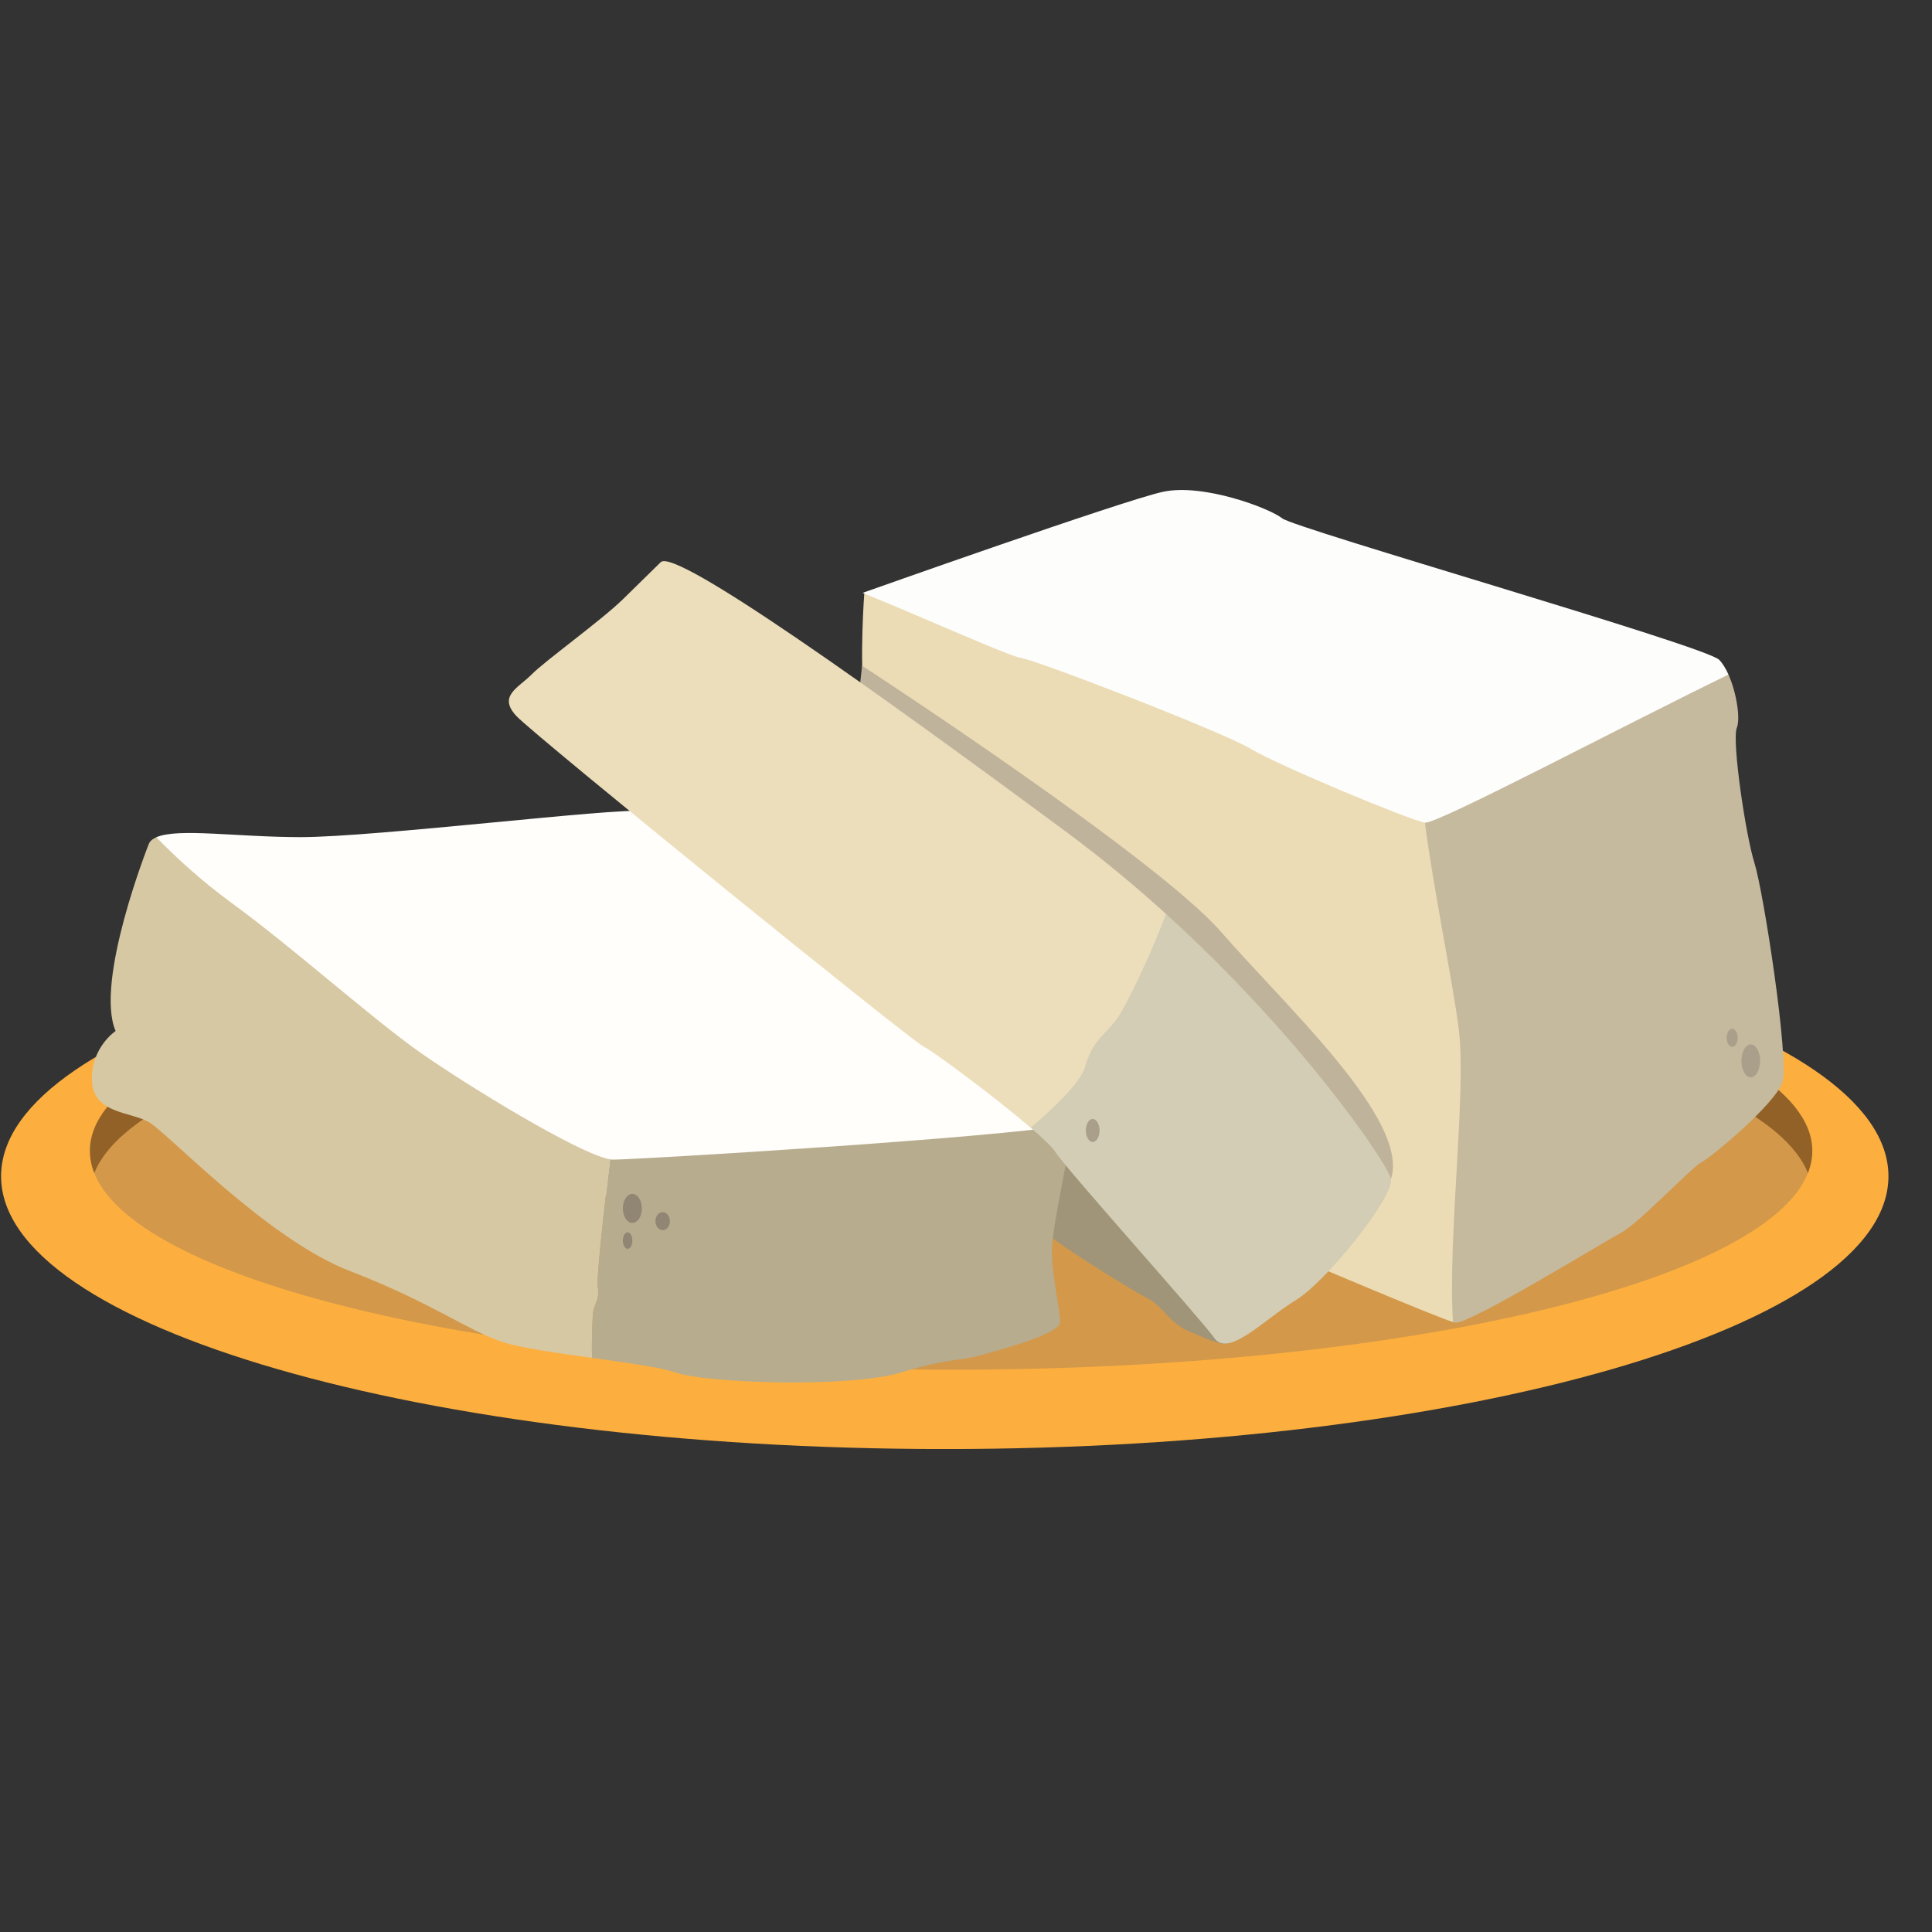 <?xml version="1.0" encoding="UTF-8"?>
<svg xmlns="http://www.w3.org/2000/svg" onmouseup="{ if(window.parent.document.onmouseup) window.parent.document.onmouseup(arguments[0]);}" version="1.0" preserveAspectRatio="xMidYMid meet" height="500" viewBox="0 0 375 375" zoomAndPan="magnify" width="500" xmlns:xlink="http://www.w3.org/1999/xlink"><rect x="0" y="0" width="375" height="375" fill="#333333" stroke="none"/><defs><clipPath id="df226e996d"><path data-cppathid="10000" clip-rule="nonzero" d="M 0 175 L 366.75 175 L 366.75 281.25 L 0 281.25 Z M 0 175 "/></clipPath></defs><g clip-path="url(#df226e996d)"><path data-cppathid="10001" fill-rule="nonzero" fill-opacity="1" d="M 366.547 228.309 C 366.547 257.551 284.535 281.258 183.375 281.258 C 82.215 281.258 0.207 257.551 0.207 228.309 C 0.207 199.066 82.215 175.359 183.375 175.359 C 284.535 175.359 366.547 199.066 366.547 228.309 " fill="#fcaf3f"/></g><path data-cppathid="10002" fill-rule="nonzero" fill-opacity="1" d="M 184.609 189.52 C 269.359 191.906 332.395 219.234 350.918 227.691 C 351.48 226.273 351.766 224.836 351.766 223.379 C 351.766 199.922 276.926 180.898 184.609 180.898 C 92.285 180.898 17.445 199.922 17.445 223.379 C 17.445 224.836 17.73 226.273 18.293 227.691 C 30.637 213.168 98.48 190.363 184.605 189.52 Z M 184.609 189.52 " fill="#916127"/><path data-cppathid="10003" fill-rule="nonzero" fill-opacity="1" d="M 184.609 265.863 C 271.203 265.863 342.418 249.129 350.918 227.691 C 342.418 206.254 271.203 189.52 184.609 189.52 C 98.008 189.52 26.793 206.254 18.297 227.691 C 26.793 249.129 98.012 265.863 184.609 265.863 " fill="#d3984a"/><path data-cppathid="10004" fill-rule="nonzero" fill-opacity="1" d="M 282.016 256.605 C 322.207 243.336 317.418 175.496 276.578 159.676 C 275.816 159.961 276.469 159.855 276.578 159.676 C 286.152 144.348 191.691 104.09 167.766 115.078 C 167.758 115.184 166.789 127.852 167.77 136.148 C 168.746 144.48 167.277 156.492 167.77 161.883 C 168.254 167.273 169.484 205.996 170.953 208.199 C 172.387 210.348 274.082 254.137 282.016 256.605 Z M 282.016 256.605 " fill="#ebdcb5"/><path data-cppathid="10005" fill-rule="nonzero" fill-opacity="1" d="M 340.543 167.52 C 338.828 162.125 336.129 143.75 337.109 141.297 C 337.844 139.457 337.066 134.461 335.496 130.938 C 313.145 133.523 276.348 147.945 276.578 159.676 C 278.086 171.723 281.934 190.297 283.137 199.695 C 284.684 211.82 281.02 239.387 282.012 256.605 C 282.227 256.672 282.383 256.715 282.461 256.723 C 285.398 256.969 310.891 241.285 314.562 239.32 C 318.242 237.359 328.289 226.578 330.246 225.598 C 332.211 224.621 344.465 214.324 345.934 210.16 C 347.406 205.996 342.258 172.91 340.543 167.52 " fill="#c5ba9e"/><path data-cppathid="10006" fill-rule="nonzero" fill-opacity="1" d="M 242.758 145.34 C 248.273 148.648 273.637 159.188 276.578 159.676 C 278.84 160.055 316.441 140.16 335.496 130.938 C 334.973 129.754 334.359 128.738 333.684 128.062 C 330.984 125.367 251.336 102.574 248.887 100.617 C 246.438 98.652 233.531 93.754 225.684 95.469 C 217.844 97.184 167.441 115.074 167.441 115.074 L 167.441 115.078 C 178.965 119.766 196.078 127.441 198.117 127.695 C 201.059 128.062 237.246 142.031 242.758 145.34 " fill="#fdfdfb"/><path data-cppathid="10007" fill-rule="nonzero" fill-opacity="1" d="M 166.805 134.035 L 167.332 129.215 C 167.332 129.215 224.438 166.422 237.027 180.902 C 249.617 195.375 273.715 217.449 269.984 228.848 C 266.25 240.254 166.805 134.035 166.805 134.035 " fill="#bfb39b"/><path data-cppathid="10008" fill-rule="nonzero" fill-opacity="1" d="M 241.484 259.414 C 241.484 259.414 238.641 261.141 237.082 260.785 C 235.52 260.434 233.906 259.789 230.41 258.23 C 226.91 256.664 225.676 253.492 222.715 251.988 C 219.754 250.477 202.539 239.93 201.676 237.996 C 200.812 236.059 197.691 226.371 197.691 226.371 L 211.359 218.883 Z M 241.484 259.414 " fill="#a09578"/><path data-cppathid="10009" fill-rule="nonzero" fill-opacity="1" d="M 30.348 162.512 C 15.074 198.824 101.023 229.617 117.582 232.16 C 137.941 235.285 197.812 242.738 207.996 218.277 C 205.484 213.594 129.965 158.117 124.773 157.441 C 119.492 156.75 72.801 162.488 58.348 162.488 C 46.082 162.488 34.473 160.668 30.348 162.512 Z M 30.348 162.512 " fill="#fffefa"/><path data-cppathid="10010" fill-rule="nonzero" fill-opacity="1" d="M 115.062 255.348 C 115.227 252.766 116.438 252.766 116.035 249.777 C 115.75 247.68 117.414 233.352 118.43 225.02 C 112.543 224.078 90.598 210.641 81.57 204.297 C 72.207 197.719 57.031 184.078 45.086 175.359 C 38.75 170.738 33.703 165.977 30.348 162.512 C 29.609 162.84 29.082 163.27 28.859 163.867 C 28.859 163.867 18.309 190.477 22.438 200.117 C 22.438 200.117 17.617 203.328 17.848 209.75 C 18.078 216.176 25.188 215.719 28.859 217.781 C 32.535 219.852 51.809 240.5 67.871 246.691 C 83.93 252.887 90.586 258.164 97.469 260.457 C 100.949 261.617 108.012 262.602 114.91 263.562 C 114.816 261.273 114.941 257.309 115.062 255.348 " fill="#d6c8a3"/><path data-cppathid="10011" fill-rule="nonzero" fill-opacity="1" d="M 208.066 218.473 C 208.066 218.422 208.039 218.355 207.996 218.277 C 192.836 220.941 123.496 225.082 119.02 225.082 C 118.848 225.082 118.648 225.055 118.43 225.023 C 117.414 233.352 115.75 247.68 116.035 249.777 C 116.438 252.766 115.227 252.766 115.062 255.348 C 114.941 257.309 114.82 261.273 114.91 263.562 C 121.656 264.496 128.25 265.402 131.199 266.426 C 137.164 268.492 164.93 269.406 174.793 266.426 C 184.66 263.445 185.809 264.359 190.625 262.984 C 195.449 261.605 205.773 258.852 205.773 256.559 C 205.773 254.266 204.164 247.613 204.164 242.793 C 204.164 237.973 208.066 221.453 208.066 218.473 " fill="#b7ac8e"/><path data-cppathid="10012" fill-rule="nonzero" fill-opacity="1" d="M 200.051 218.883 C 225.199 235.539 240.969 199.312 226.309 177.379 C 220.391 172.02 214 166.688 207.168 161.633 C 169.703 133.895 131.086 106.332 128.25 109.113 C 128.25 109.113 125.082 112.211 120.93 116.293 C 116.77 120.371 105.793 128.273 103.211 130.891 C 100.633 133.508 96.539 135.086 100.277 139.027 C 104.02 142.973 176.766 201.949 179.277 203.145 C 181.148 204.039 193.121 212.934 200.051 218.883 Z M 200.051 218.883 " fill="#ecdebb"/><path data-cppathid="10013" fill-rule="nonzero" fill-opacity="1" d="M 269.984 228.848 C 269.473 226.066 252.836 201.434 226.305 177.379 C 224.258 183.215 218.555 195.586 216.523 198.121 C 213.941 201.352 212.004 202.156 210.574 207.164 C 209.703 210.203 204.219 215.328 200.051 218.883 C 202.422 220.922 204.211 222.613 204.789 223.523 C 207.074 227.09 232.973 255.867 235.707 259.715 C 238.445 263.559 245.371 256.102 251.465 252.391 C 257.559 248.68 270.609 232.254 269.984 228.848 " fill="#d3cdb5"/><path data-cppathid="10014" fill-rule="nonzero" fill-opacity="1" d="M 341.625 205.906 C 341.625 207.672 340.82 209.105 339.82 209.105 C 338.824 209.105 338.016 207.672 338.016 205.906 C 338.016 204.141 338.824 202.711 339.82 202.711 C 340.82 202.711 341.625 204.141 341.625 205.906 " fill="#aa9f8a"/><path data-cppathid="10015" fill-rule="nonzero" fill-opacity="1" d="M 337.277 201.438 C 337.277 202.414 336.805 203.203 336.215 203.203 C 335.625 203.203 335.148 202.414 335.148 201.438 C 335.148 200.465 335.625 199.676 336.215 199.676 C 336.805 199.676 337.277 200.465 337.277 201.438 " fill="#aa9f8a"/><path data-cppathid="10016" fill-rule="nonzero" fill-opacity="1" d="M 124.586 234.555 C 124.586 236.113 123.758 237.375 122.742 237.375 C 121.727 237.375 120.898 236.113 120.898 234.555 C 120.898 232.996 121.727 231.734 122.742 231.734 C 123.758 231.734 124.586 232.996 124.586 234.555 " fill="#918674"/><path data-cppathid="10017" fill-rule="nonzero" fill-opacity="1" d="M 130.031 237.027 C 130.031 237.992 129.398 238.77 128.629 238.77 C 127.848 238.77 127.219 237.992 127.219 237.027 C 127.219 236.07 127.848 235.285 128.629 235.285 C 129.398 235.285 130.031 236.07 130.031 237.027 " fill="#918674"/><path data-cppathid="10018" fill-rule="nonzero" fill-opacity="1" d="M 122.742 240.789 C 122.742 241.676 122.332 242.395 121.82 242.395 C 121.309 242.395 120.898 241.676 120.898 240.789 C 120.898 239.906 121.309 239.188 121.82 239.188 C 122.332 239.188 122.742 239.906 122.742 240.789 " fill="#918674"/><path data-cppathid="10019" fill-rule="nonzero" fill-opacity="1" d="M 213.422 219.426 C 213.422 220.656 212.828 221.656 212.094 221.656 C 211.359 221.656 210.766 220.656 210.766 219.426 C 210.766 218.191 211.359 217.195 212.094 217.195 C 212.828 217.195 213.422 218.191 213.422 219.426 " fill="#aa9f8a"/></svg>